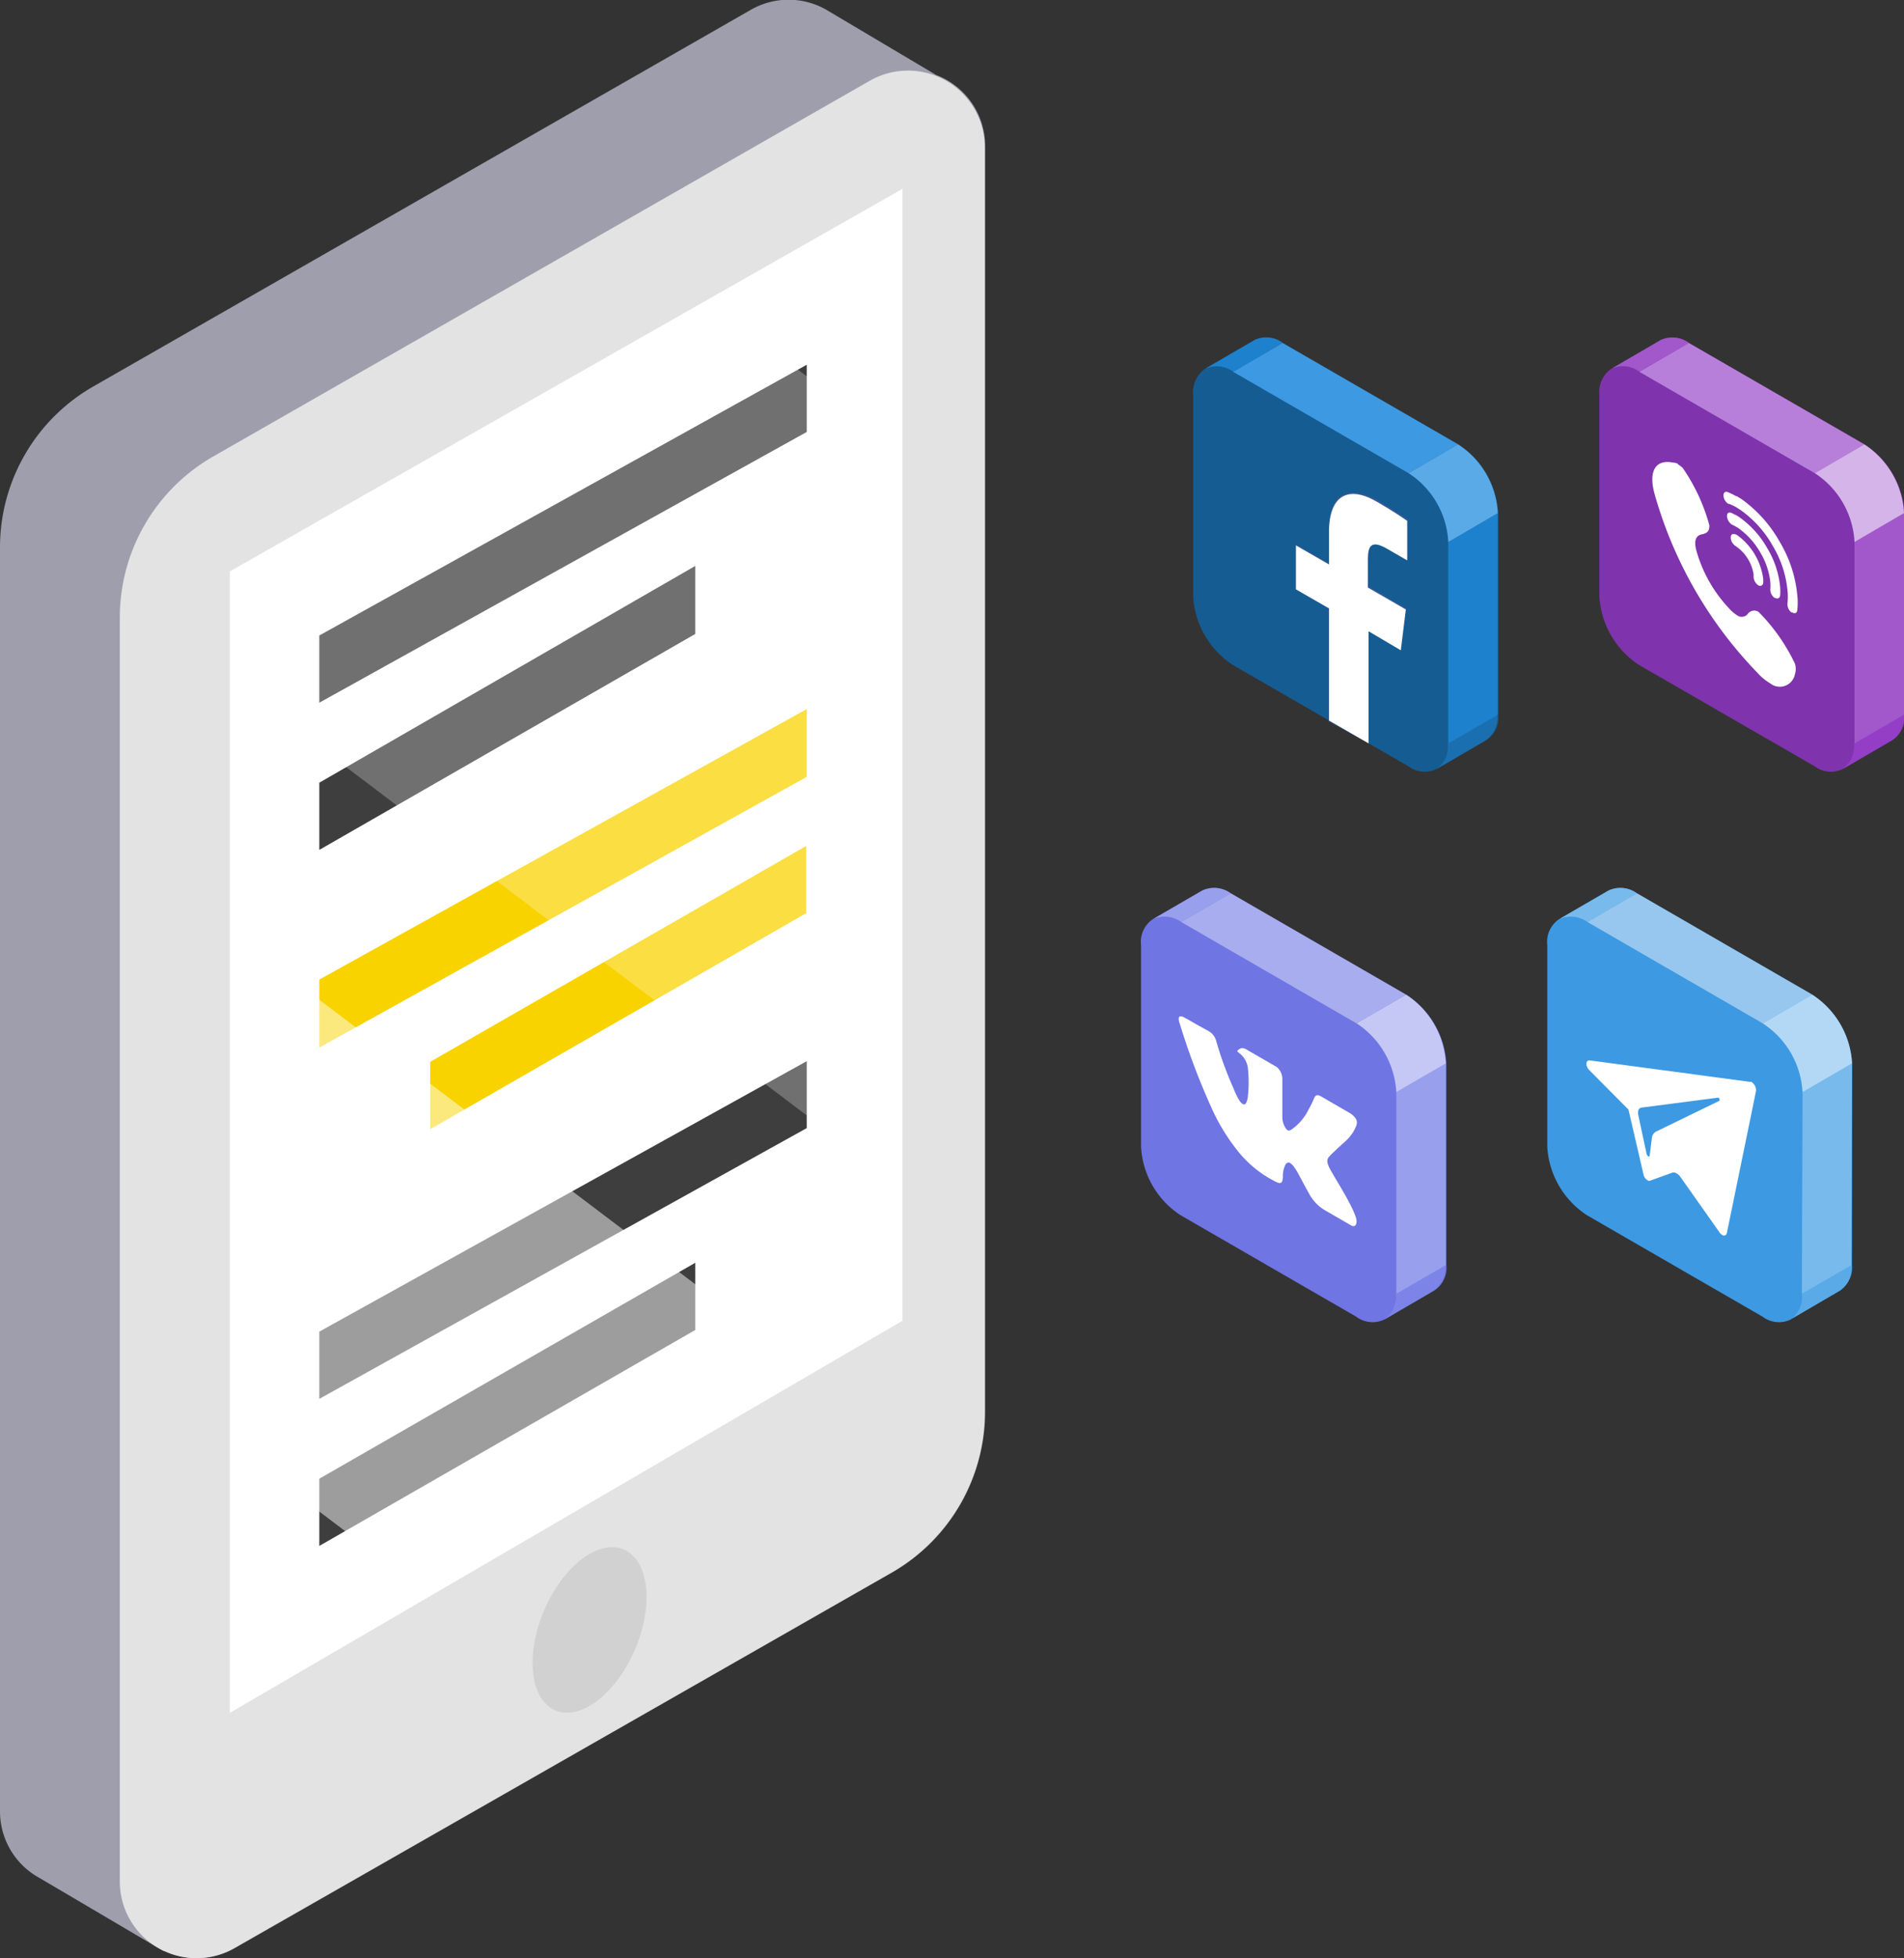 <svg xmlns="http://www.w3.org/2000/svg" viewBox="0 0 140 143.94"><rect x="0" y="0" width="140" height="143.94" fill="#333333" stroke="none"/><defs><style>.cls-1{fill:#155c92;}.cls-2{fill:#1a6fb0;}.cls-3{fill:#1d81cd;}.cls-4{fill:#3d99e2;}.cls-5{fill:#5aaae7;}.cls-6{fill:#3d5a98;}.cls-26,.cls-27,.cls-7{fill:#fff;}.cls-8{fill:#7f33ad;}.cls-9{fill:#943ec7;}.cls-10{fill:#a258cb;}.cls-11{fill:#b77fda;}.cls-12{fill:#d5b4e9;}.cls-13{fill:#6f75e3;}.cls-14{fill:#7c84e7;}.cls-15{fill:#989fed;}.cls-16{fill:#a8adef;}.cls-17{fill:#c5c8f5;}.cls-18{fill:#78baec;}.cls-19{fill:#97c7ef;}.cls-20{fill:#b3d8f5;}.cls-21{fill:#9f9ead;}.cls-22{fill:#e3e3e3;}.cls-23{fill:#d1d1d1;}.cls-24{fill:#3e3e3e;}.cls-25{fill:#f8d300;}.cls-26{opacity:0.26;}.cls-26,.cls-27{isolation:isolate;}.cls-27{opacity:0.49;}</style></defs><title>Chat_social_m</title><g id="Слой_2" data-name="Слой 2"><g id="Слой_1-2" data-name="Слой 1"><g id="Group_938" data-name="Group 938"><g id="_001-facebook-2" data-name=" 001-facebook-2"><path id="Path_2198-2" data-name="Path 2198-2" class="cls-1" d="M107.21,32.66l-12.9-7.45a2,2,0,0,0-2.08-.2l-3.64,2.11h0A2.09,2.09,0,0,0,87.73,29l0,14.82a6.48,6.48,0,0,0,2.92,5.06l12.9,7.44a2,2,0,0,0,2.13.18l0,0,3.64-2.12a2,2,0,0,0,.85-1.88l0-14.82A6.44,6.44,0,0,0,107.21,32.66Z"/><g id="Group_698-2" data-name="Group 698-2"><path id="Path_2199-2" data-name="Path 2199-2" class="cls-2" d="M109.24,54.42l-3.64,2.12a2,2,0,0,0,.85-1.88l3.64-2.12A2.07,2.07,0,0,1,109.24,54.42Z"/><g id="Group_697-2" data-name="Group 697-2"><path id="Path_2200-2" data-name="Path 2200-2" class="cls-3" d="M88.59,27.12,92.23,25a2,2,0,0,1,2.08.2l-3.63,2.12A2.07,2.07,0,0,0,88.59,27.12Z"/><path id="Path_2201-2" data-name="Path 2201-2" class="cls-3" d="M106.49,39.83l3.64-2.11,0,14.82-3.64,2.11Z"/></g><path id="Path_2202-2" data-name="Path 2202-2" class="cls-4" d="M90.67,27.33l3.64-2.12,12.9,7.45-3.64,2.12Z"/><path id="Path_2203-2" data-name="Path 2203-2" class="cls-5" d="M103.57,34.78l3.64-2.12a6.4,6.4,0,0,1,2.92,5.06l-3.64,2.12A6.4,6.4,0,0,0,103.57,34.78Z"/></g><g id="Group_699-2" data-name="Group 699-2"><path id="Path_2204-2" data-name="Path 2204-2" class="cls-6" d="M95.27,43.25V40l2.43,1.4V39c0-2.77,1.48-3.43,3.64-2.19,1,.6,1.91,1.2,2.17,1.38v2.9L102,40.26c-1.17-.67-1.4-.16-1.4.77V43.1l2.79,1.61-.37,3-2.43-1.4,0,8.31L97.68,53l0-8.31-2.44-1.4"/><path id="Path_2205-2" data-name="Path 2205-2" class="cls-7" d="M97.72,39.1v2.39l-2.43-1.4v3.23l2.43,1.4,0,8.24,2.91,1.68,0-8.24L103,47.8l.37-3-2.79-1.61V41.1c0-.94.23-1.45,1.4-.77l1.49.86v-2.9c-.26-.19-1.15-.79-2.18-1.38C99.2,35.67,97.73,36.33,97.72,39.1Z"/></g></g><g id="_002-viber-2" data-name=" 002-viber-2"><path id="Path_2206-2" data-name="Path 2206-2" class="cls-8" d="M137.08,32.66l-12.9-7.45a2.05,2.05,0,0,0-2.08-.2l-3.64,2.11h0A2.06,2.06,0,0,0,117.6,29l0,14.82a6.46,6.46,0,0,0,2.92,5.06l12.9,7.44a2,2,0,0,0,2.13.18l0,0,3.64-2.12a2.05,2.05,0,0,0,.85-1.88l0-14.82A6.43,6.43,0,0,0,137.08,32.66Z"/><g id="Group_701-2" data-name="Group 701-2"><path id="Path_2207-2" data-name="Path 2207-2" class="cls-9" d="M139.1,54.42l-3.64,2.12a2.06,2.06,0,0,0,.86-1.88L140,52.54A2.06,2.06,0,0,1,139.1,54.42Z"/><g id="Group_700-2" data-name="Group 700-2"><path id="Path_2208-2" data-name="Path 2208-2" class="cls-10" d="M118.46,27.12,122.1,25a2.05,2.05,0,0,1,2.08.2l-3.64,2.12A2,2,0,0,0,118.46,27.12Z"/><path id="Path_2209-2" data-name="Path 2209-2" class="cls-10" d="M136.36,39.83,140,37.72l0,14.82-3.64,2.11Z"/></g><path id="Path_2210-2" data-name="Path 2210-2" class="cls-11" d="M120.54,27.33l3.64-2.12,12.9,7.45-3.64,2.12Z"/><path id="Path_2211-2" data-name="Path 2211-2" class="cls-12" d="M133.44,34.78l3.64-2.12A6.43,6.43,0,0,1,140,37.72l-3.64,2.12A6.43,6.43,0,0,0,133.44,34.78Z"/></g><g id="Group_702-2" data-name="Group 702-2"><path id="Path_2212-2" data-name="Path 2212-2" class="cls-7" d="M123.35,34.08A.89.89,0,0,0,123,34c-1.29-.25-1.82.65-1.32,2.38a30.94,30.94,0,0,0,7.57,13.1,3.78,3.78,0,0,0,.9.74,1.13,1.13,0,0,0,1.59-.15,1.15,1.15,0,0,0,.24-.51,1.3,1.3,0,0,0,0-.78,13.81,13.81,0,0,0-2.67-3.8l0,0a.58.58,0,0,0-.8.15l0,0a.57.57,0,0,1-.79.09,2.74,2.74,0,0,1-.6-.52,10.22,10.22,0,0,1-2.32-4c-.24-.75-.23-1.3.32-1.42.3-.06.59-.16.57-.67a13.87,13.87,0,0,0-1.95-4.2,1.64,1.64,0,0,0-.33-.26"/><path id="Path_2213-2" data-name="Path 2213-2" class="cls-7" d="M127.69,36.49a5.59,5.59,0,0,0-.65-.32c-.2-.08-.34.06-.31.31a.79.79,0,0,0,.36.56l.06,0a3.82,3.82,0,0,1,.54.26l.31.2a8.09,8.09,0,0,1,2.36,2.64,7.82,7.82,0,0,1,1.07,3.22,4.41,4.41,0,0,1,0,1,.77.77,0,0,0,.3.66l.06,0c.18.1.33.05.36-.14a5.1,5.1,0,0,0,0-1.17,9.33,9.33,0,0,0-1.28-3.87,9.64,9.64,0,0,0-2.81-3.15l-.37-.23"/><path id="Path_2214-2" data-name="Path 2214-2" class="cls-7" d="M127.69,37.89l-.38-.19c-.2-.08-.34,0-.32.29a.82.82,0,0,0,.37.58l0,0a1.59,1.59,0,0,1,.29.15,2.12,2.12,0,0,1,.2.12,5.63,5.63,0,0,1,1.6,1.8,5.32,5.32,0,0,1,.72,2.15,2.9,2.9,0,0,1,0,.51.79.79,0,0,0,.31.65l.05,0c.18.1.34,0,.36-.16a3.84,3.84,0,0,0,0-.68,6.74,6.74,0,0,0-.93-2.79,7,7,0,0,0-2.06-2.3l-.26-.17"/><path id="Path_2215-2" data-name="Path 2215-2" class="cls-7" d="M127.68,39.29l-.07,0c-.2-.11-.36,0-.35.24a.8.8,0,0,0,.36.61h0l0,0,.1.07a3.1,3.1,0,0,1,1.22,2v.16a.8.8,0,0,0,.34.65h0c.19.11.35,0,.37-.18v-.29a4.74,4.74,0,0,0-1.88-3.19l-.17-.1"/></g></g><g id="_003-vk-2" data-name=" 003-vk-2"><path id="Path_2216-2" data-name="Path 2216-2" class="cls-13" d="M103.39,73.11l-12.9-7.45a2.07,2.07,0,0,0-2.09-.2l-3.64,2.11h0a2,2,0,0,0-.86,1.88l0,14.82a6.4,6.4,0,0,0,2.92,5.06l12.9,7.45a2,2,0,0,0,2.13.18l0,0,3.64-2.12a2,2,0,0,0,.86-1.88l0-14.82A6.43,6.43,0,0,0,103.39,73.11Z"/><g id="Group_703-2" data-name="Group 703-2"><path id="Path_2217-2" data-name="Path 2217-2" class="cls-7" d="M93.83,78.4l-2.16-1.25c-.29-.17-.43-.12-.59,0s-.11.13.07.28a1.62,1.62,0,0,1,.61,1.11,9.65,9.65,0,0,1,0,2,1.46,1.46,0,0,1-.12.5c-.06.14-.15.17-.26.11a.84.84,0,0,1-.23-.23A5.1,5.1,0,0,1,90.7,80a25.7,25.7,0,0,1-1.26-3.44,1.23,1.23,0,0,0-.52-.74L88,75.31c-.31-.18-.62-.36-.94-.53s-.49-.07-.33.41a51.46,51.46,0,0,0,2.41,6.37,14.56,14.56,0,0,0,1.84,3,8.29,8.29,0,0,0,2.41,2.08l.33.18c.45.24.59.18.61-.32a1.79,1.79,0,0,1,.2-.91.24.24,0,0,1,.32-.11l0,0a1,1,0,0,1,.29.28,3.87,3.87,0,0,1,.34.55c.26.47.5.94.76,1.4a3.17,3.17,0,0,0,1.1,1.2l.12.07,1.92,1.11c.31.15.47-.19.29-.69a7.89,7.89,0,0,0-.46-1c-.39-.76-.85-1.49-1.28-2.23s-.42-.94-.1-1.26.72-.68,1.07-1a3,3,0,0,0,.83-1.17c.11-.33,0-.56-.34-.83a.94.94,0,0,0-.18-.12l-2.09-1.21h0c-.25-.14-.39-.09-.48.11a6.21,6.21,0,0,1-.4.82A3.89,3.89,0,0,1,95,83c-.1.06-.2.15-.35.06L94.59,83a1.45,1.45,0,0,1-.3-.89V79.31a1.16,1.16,0,0,0-.46-.92"/></g><g id="Group_705-2" data-name="Group 705-2"><path id="Path_2218-2" data-name="Path 2218-2" class="cls-14" d="M105.41,94.87,101.77,97a2.06,2.06,0,0,0,.86-1.88L106.27,93A2.08,2.08,0,0,1,105.41,94.87Z"/><g id="Group_704-2" data-name="Group 704-2"><path id="Path_2219-2" data-name="Path 2219-2" class="cls-15" d="M84.76,67.57l3.64-2.11a2.07,2.07,0,0,1,2.09.2l-3.64,2.11A2.07,2.07,0,0,0,84.76,67.57Z"/><path id="Path_2220-2" data-name="Path 2220-2" class="cls-15" d="M102.67,80.28l3.64-2.11,0,14.82-3.64,2.11Z"/></g><path id="Path_2221-2" data-name="Path 2221-2" class="cls-16" d="M86.85,67.77l3.64-2.11,12.89,7.45-3.64,2.11Z"/><path id="Path_2222-2" data-name="Path 2222-2" class="cls-17" d="M99.75,75.22l3.64-2.11a6.45,6.45,0,0,1,2.92,5.06l-3.64,2.11A6.47,6.47,0,0,0,99.75,75.22Z"/></g></g><g id="_004-telegram-2" data-name=" 004-telegram-2"><path id="Path_2223-2" data-name="Path 2223-2" class="cls-4" d="M133.25,73.11l-12.89-7.45a2.07,2.07,0,0,0-2.09-.2l-3.64,2.11h0a2,2,0,0,0-.86,1.88l0,14.82a6.44,6.44,0,0,0,2.93,5.06l12.9,7.45a2,2,0,0,0,2.13.18l-.05,0,3.64-2.12a2.07,2.07,0,0,0,.86-1.88l0-14.82A6.44,6.44,0,0,0,133.25,73.11Z"/><g id="Group_707-2" data-name="Group 707-2"><path id="Path_2224-2" data-name="Path 2224-2" class="cls-5" d="M135.28,94.87,131.64,97a2,2,0,0,0,.85-1.88L136.13,93A2,2,0,0,1,135.28,94.87Z"/><g id="Group_706-2" data-name="Group 706-2"><path id="Path_2225-2" data-name="Path 2225-2" class="cls-18" d="M114.63,67.57l3.64-2.11a2.07,2.07,0,0,1,2.09.2l-3.64,2.11A2.07,2.07,0,0,0,114.63,67.57Z"/><path id="Path_2226-2" data-name="Path 2226-2" class="cls-18" d="M132.54,80.28l3.64-2.11L136.13,93l-3.64,2.11Z"/></g><path id="Path_2227-2" data-name="Path 2227-2" class="cls-19" d="M116.72,67.77l3.64-2.11,12.89,7.45-3.64,2.11Z"/><path id="Path_2228-2" data-name="Path 2228-2" class="cls-20" d="M129.61,75.22l3.64-2.11a6.44,6.44,0,0,1,2.93,5.06l-3.64,2.11A6.45,6.45,0,0,0,129.61,75.22Z"/></g><g id="Group_708-2" data-name="Group 708-2"><path id="Path_2229-2" data-name="Path 2229-2" class="cls-7" d="M121.21,85a.32.32,0,0,1-.14-.2l-.6-2.8c-.07-.32,0-.56.25-.59l5.62-.73h0c.08,0,.14.2.07.24l-4.65,2.26a.62.62,0,0,0-.3.49l-.16,1.26a.08.08,0,0,1-.14.06m7.63-5.47a.31.31,0,0,0-.12,0l-11.8-1.58c-.3,0-.29.44,0,.73l2.87,2.89,1.1,4.75a.69.69,0,0,0,.32.46.23.23,0,0,0,.21,0l1.61-.58a.4.4,0,0,1,.3.06.86.86,0,0,1,.28.26l2.88,4.08a.61.61,0,0,0,.2.19c.15.09.3,0,.33-.12l2.15-10.47a.74.74,0,0,0-.33-.66"/></g></g><g id="Group_904" data-name="Group 904"><g id="Group_647-2" data-name="Group 647-2"><path id="Path_1599-2" data-name="Path 1599-2" class="cls-21" d="M6.82,28.43,55.14.76a5.58,5.58,0,0,1,5.69,0h0l8,4.75h0a5.59,5.59,0,0,1,3.61,5.25v93a13.63,13.63,0,0,1-6.82,11.81l-48.32,27.6a5.57,5.57,0,0,1-5.26.19l0,.06-9.13-5.38h0A5.57,5.57,0,0,1,0,133.15V40.25A13.63,13.63,0,0,1,6.82,28.43Z"/><path id="Path_1600-2" data-name="Path 1600-2" class="cls-22" d="M72.41,103.77v-93A5.65,5.65,0,0,0,64,5.91L15.63,33.58A13.64,13.64,0,0,0,8.81,45.39v92.9a5.63,5.63,0,0,0,8.46,4.88l48.32-27.6A13.62,13.62,0,0,0,72.41,103.77Z"/><path id="Path_1601-2" data-name="Path 1601-2" class="cls-7" d="M66.36,13.88,16.9,42v83.9L66.36,97.08Z"/><path id="Path_1614-2" data-name="Path 1614-2" class="cls-23" d="M39.16,122.22c0,3.09,1.88,4.5,4.19,3.17s4.19-4.92,4.19-8-1.88-4.5-4.19-3.17S39.16,119.14,39.16,122.22Z"/><path id="Path_1617-2" data-name="Path 1617-2" class="cls-24" d="M23.48,51.65l35.84-19.9V26.81L23.48,46.71Z"/><path id="Path_1621-2" data-name="Path 1621-2" class="cls-24" d="M23.48,102.82l35.84-19.9V78L23.48,97.88Z"/><path id="Path_1619-2" data-name="Path 1619-2" class="cls-25" d="M23.48,77l35.84-19.9V52.12L23.48,72Z"/><path id="Path_1618-2" data-name="Path 1618-2" class="cls-24" d="M23.48,62.47,51.12,46.6v-5L23.48,57.53Z"/><path id="Path_1622-2" data-name="Path 1622-2" class="cls-24" d="M23.48,113.63,51.12,97.76V92.82L23.48,108.69Z"/><path id="Path_1620-2" data-name="Path 1620-2" class="cls-25" d="M31.63,83,59.28,67.12V62.18L31.63,78.05Z"/></g><path id="Path_1623-2" data-name="Path 1623-2" class="cls-26" d="M66.36,87.31,16.9,49.92V42.55L52.37,22.39,66.36,33Z"/><path id="Path_1624-2" data-name="Path 1624-2" class="cls-27" d="M16.9,106.12V68.51l42,31.77-28.1,16.37Z"/></g></g></g></g></svg>